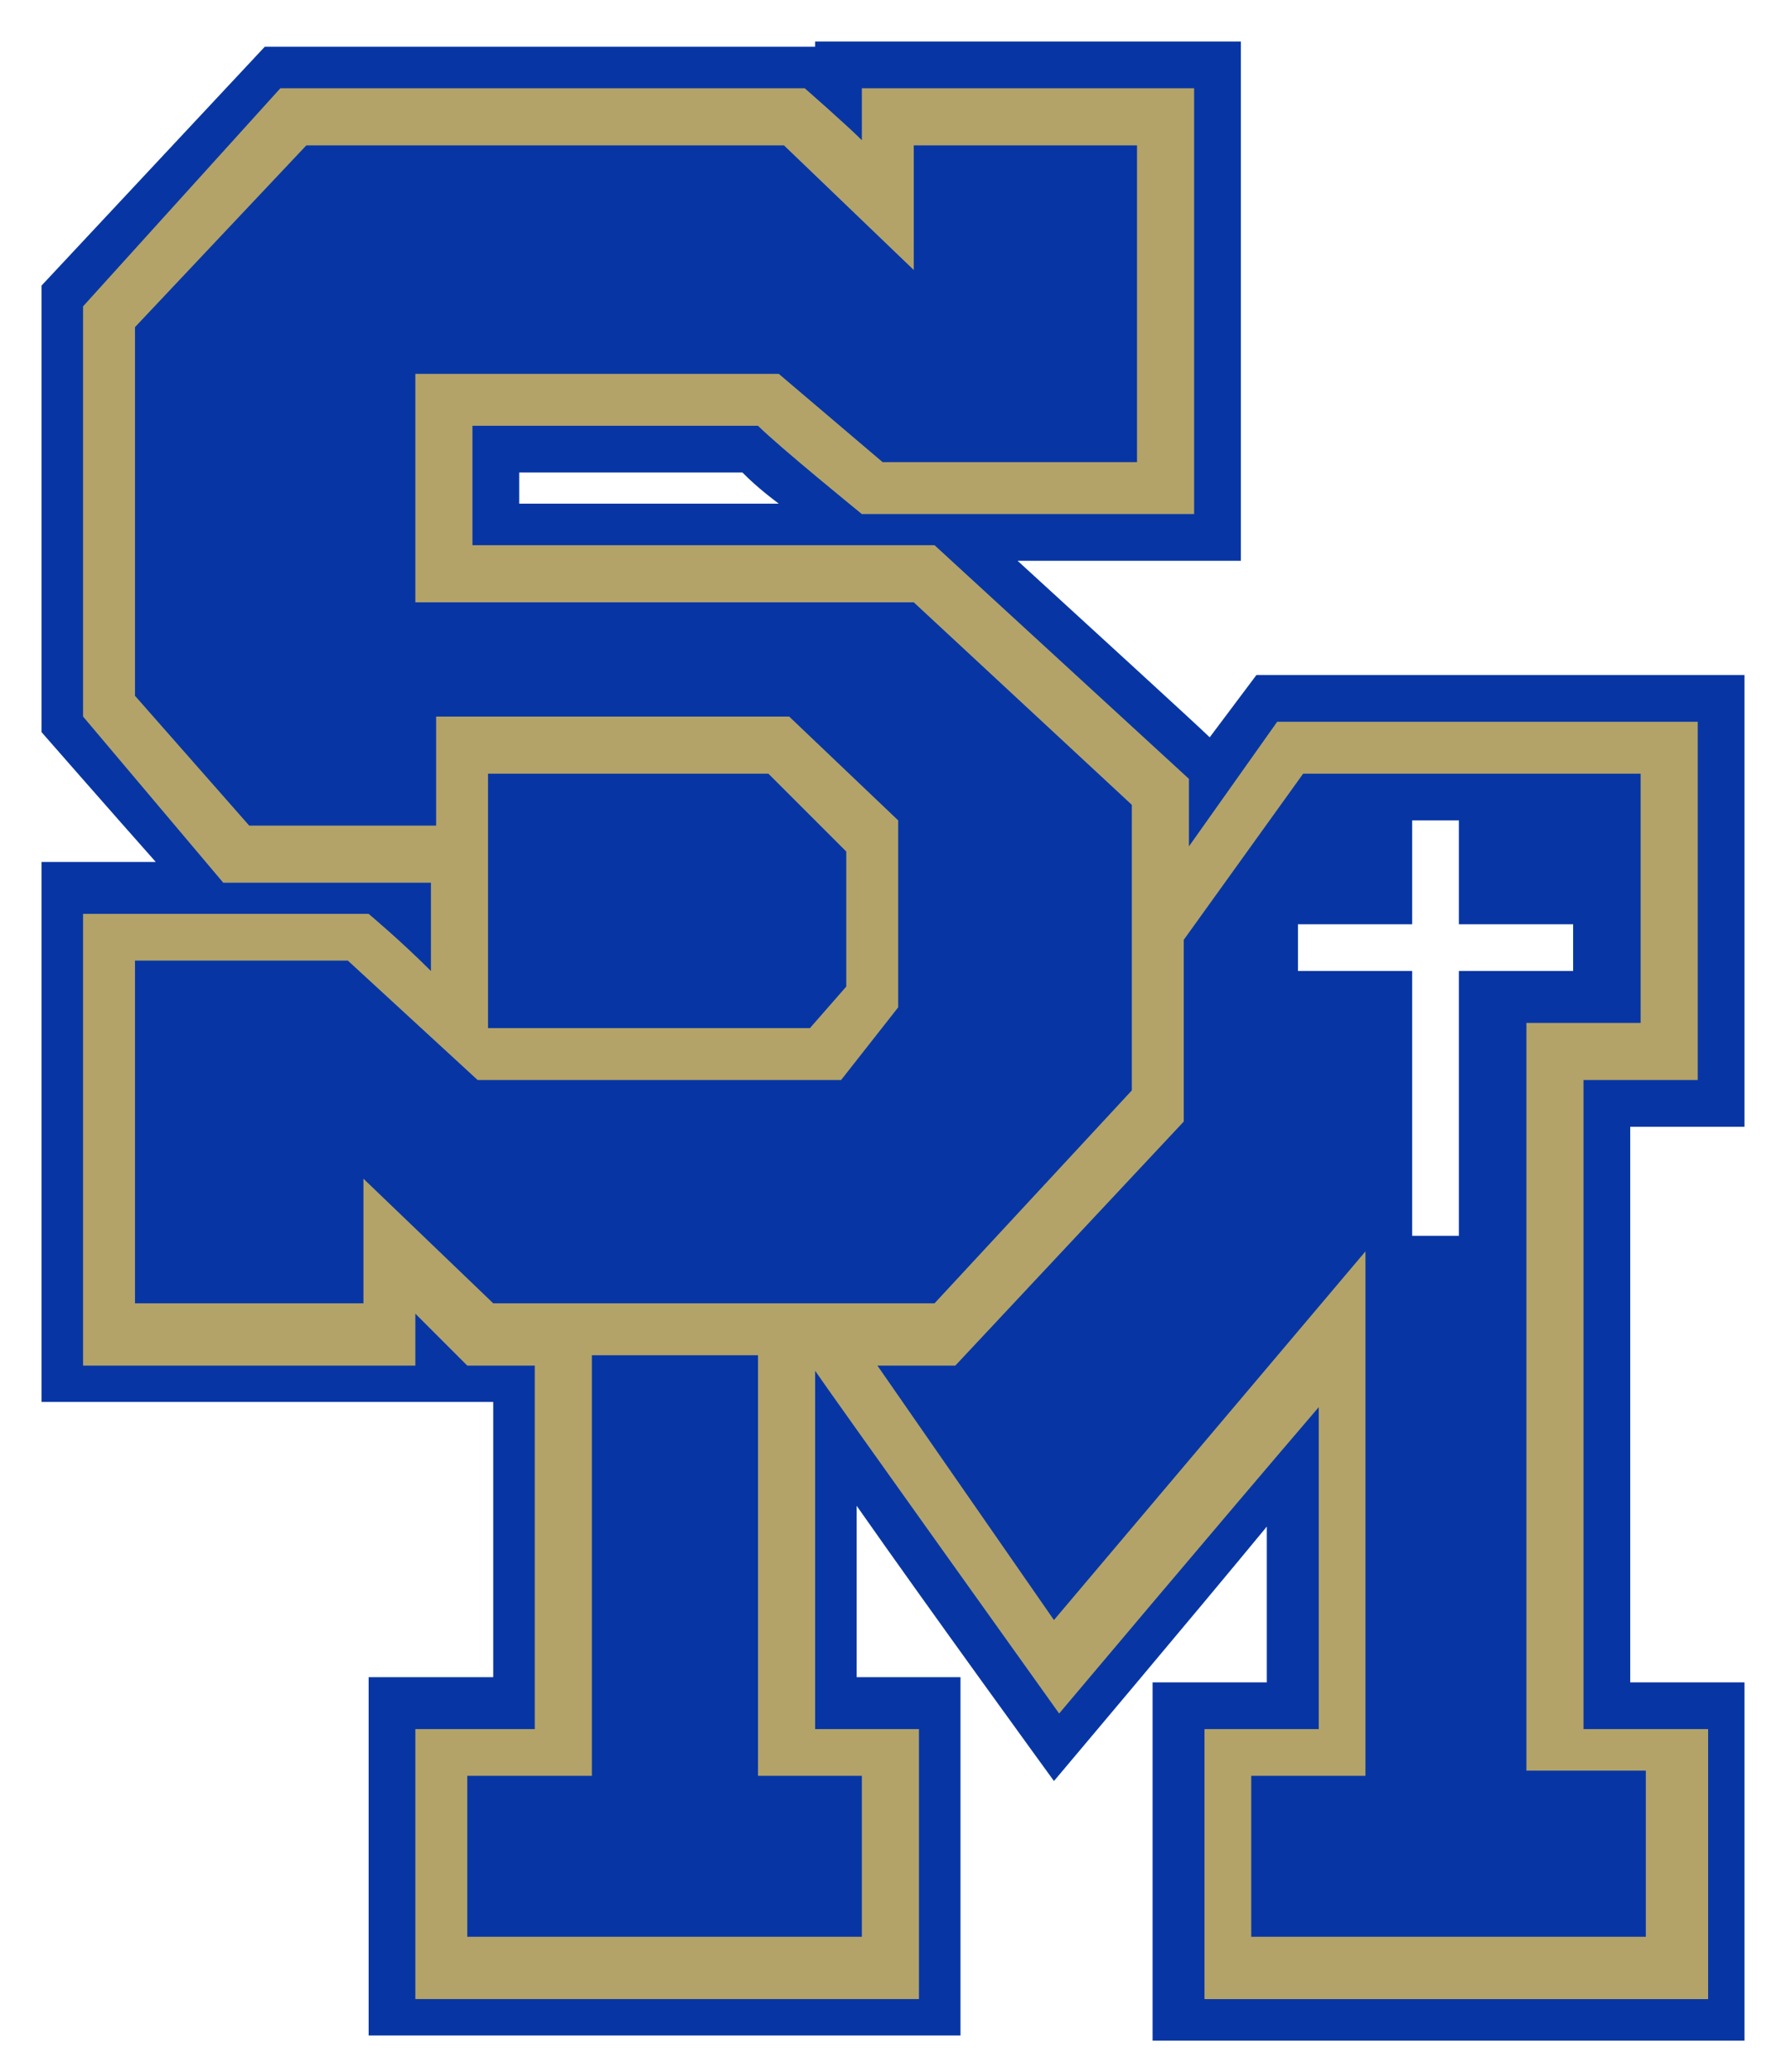 <?xml version="1.0" encoding="utf-8"?>
<!-- Generator: Adobe Illustrator 21.0.0, SVG Export Plug-In . SVG Version: 6.00 Build 0)  -->
<svg version="1.1" id="Layer_1" xmlns="http://www.w3.org/2000/svg" xmlns:xlink="http://www.w3.org/1999/xlink" x="0px" y="0px"
	 viewBox="0 0 34.4 39.9" style="enable-background:new 0 0 34.4 39.9;" xml:space="preserve">
<style type="text/css">
	.st0{filter:url(#Adobe_OpacityMaskFilter);}
	.st1{fill:#FFFFFF;}
	.st2{mask:url(#mask-2);fill:#FFFFFF;}
	.st3{fill:#0736A4;}
	.st4{fill:#B3A369;}
</style>
<title>logo</title>
<desc>Created with Sketch.</desc>
<g id="Symbols">
	<g id="Fixed-Header" transform="translate(-130, -11)">
		<g id="Header">
			<g id="logo" transform="translate(130, 11)">
				<g id="_x31__x5F_primary_x5F_logo_x5F_outlined">
					<g id="Group-3">
						<g id="Clip-2">
						</g>
						<defs>
							<filter id="Adobe_OpacityMaskFilter" filterUnits="userSpaceOnUse" x="0" y="0" width="34.4" height="39.9">
								<feColorMatrix  type="matrix" values="1 0 0 0 0  0 1 0 0 0  0 0 1 0 0  0 0 0 1 0"/>
							</filter>
						</defs>
						<mask maskUnits="userSpaceOnUse" x="0" y="0" width="34.4" height="39.9" id="mask-2">
							<g class="st0">
								<polygon id="path-1" class="st1" points="0,39.9 34.4,39.9 34.4,0 0,0 								"/>
							</g>
						</mask>
						<path id="Fill-1" class="st2" d="M9.2,10.5V10h4.4c0.1,0.1,0.3,0.3,0.7,0.6H9.2z M32.2,31.6v-9.1h2.2V12.2H23.9
							c0,0-0.4,0.4-0.8,0.8l-1.7-1.5h3.2V0h-9.7c0,0-0.2,0-0.2,0H5.8c0,0-0.7,0-0.7,0H4.7L0,5v9.5l1.3,1.5H0v11.8h8.7v3.9H6.4v8.3
							h13v-5.7c0.6,0.9,1,1.5,1,1.5s0.5-0.7,1.2-1.7v5.9h13v-8.3H32.2L32.2,31.6z"/>
					</g>
					<path id="Fill-4" class="st3" d="M14.3,9.1c0.1,0.1,0.3,0.3,0.7,0.6h-5V9.1H14.3z M15.7,0.9L15.7,0.9l-9.1,0c0,0-0.7,0-0.7,0
						H5.1L0.8,5.5v8.6c0,0,1.4,1.6,2.2,2.5H0.8V27h8.7v5.3H7.1v6.9h11.4v-6.9h-2V29c1.4,2,3.8,5.3,3.8,5.3s2.7-3.2,4.1-4.9v3h-2.2
						v6.9h11.4v-6.9h-2.2V21.7h2.2V13h-9.4c0,0-0.6,0.8-0.9,1.2c-0.2-0.2-2.5-2.3-3.7-3.4h4.3v-10H15.7L15.7,0.9z"/>
					<path id="Fill-5" class="st4" d="M30.5,33.2V20.8h2.2v-6.9h-8.1l-1.7,2.4V15L18,10.5H9.1V8.2h5.5c0.4,0.4,2,1.7,2,1.7H23V1.7
						h-6.4v1c-0.3-0.3-1.1-1-1.1-1H6.6l-0.7,0H5.4L1.6,5.9v7.9l2.7,3.2h4v1.2l0,0.5c-0.6-0.6-1.2-1.1-1.2-1.1H1.6v8.7H8v-1
						c0.3,0.3,1,1,1,1h1.3v7H8v5.2h9.7v-5.2h-2v-6.9c0.2,0.3,4.7,6.6,4.7,6.6s3.2-3.8,5-5.9v6.2h-2.2v5.2h9.7v-5.2H30.5"/>
					<path id="Fill-6" class="st3" d="M16.6,34.2v3.1H9v-3.1h2.4v-8.1h3.2v8.1H16.6z M11.4,19.8h-2v-1.7h0v-3.2h5.4l1.5,1.5V19
						l-0.7,0.8H11.4z M31.7,34.2v3.1h-7.6v-3.1h2.2V24.1l-6,7.1l-3.4-4.9h1.5l4.4-4.7v-3.5l2.3-3.2h6.5v4.8h-2.2v14.4H31.7
						L31.7,34.2z"/>
					<polyline id="Fill-7" class="st1" points="30.3,17.8 28.1,17.8 28.1,15.8 27.2,15.8 27.2,17.8 25,17.8 25,18.7 27.2,18.7 
						27.2,23.8 28.1,23.8 28.1,18.7 30.3,18.7 30.3,17.8 					"/>
					<polyline id="Fill-8" class="st3" points="18.9,2.8 17.6,2.8 17.6,5.2 15.1,2.8 6.6,2.8 6.6,2.8 5.9,2.8 2.6,6.3 2.6,13.4 
						4.8,15.9 8.4,15.9 8.4,13.8 15.2,13.8 17.3,15.8 17.3,19.4 16.2,20.8 9.2,20.8 6.7,18.5 2.6,18.5 2.6,25.1 7,25.1 7,22.7 
						9.5,25.1 18,25.1 21.8,21 21.8,15.5 17.6,11.6 8,11.6 8,7.2 15,7.2 17,8.9 21.9,8.9 21.9,2.8 18.9,2.8 					"/>
				</g>
			</g>
		</g>
	</g>
</g>
</svg>
